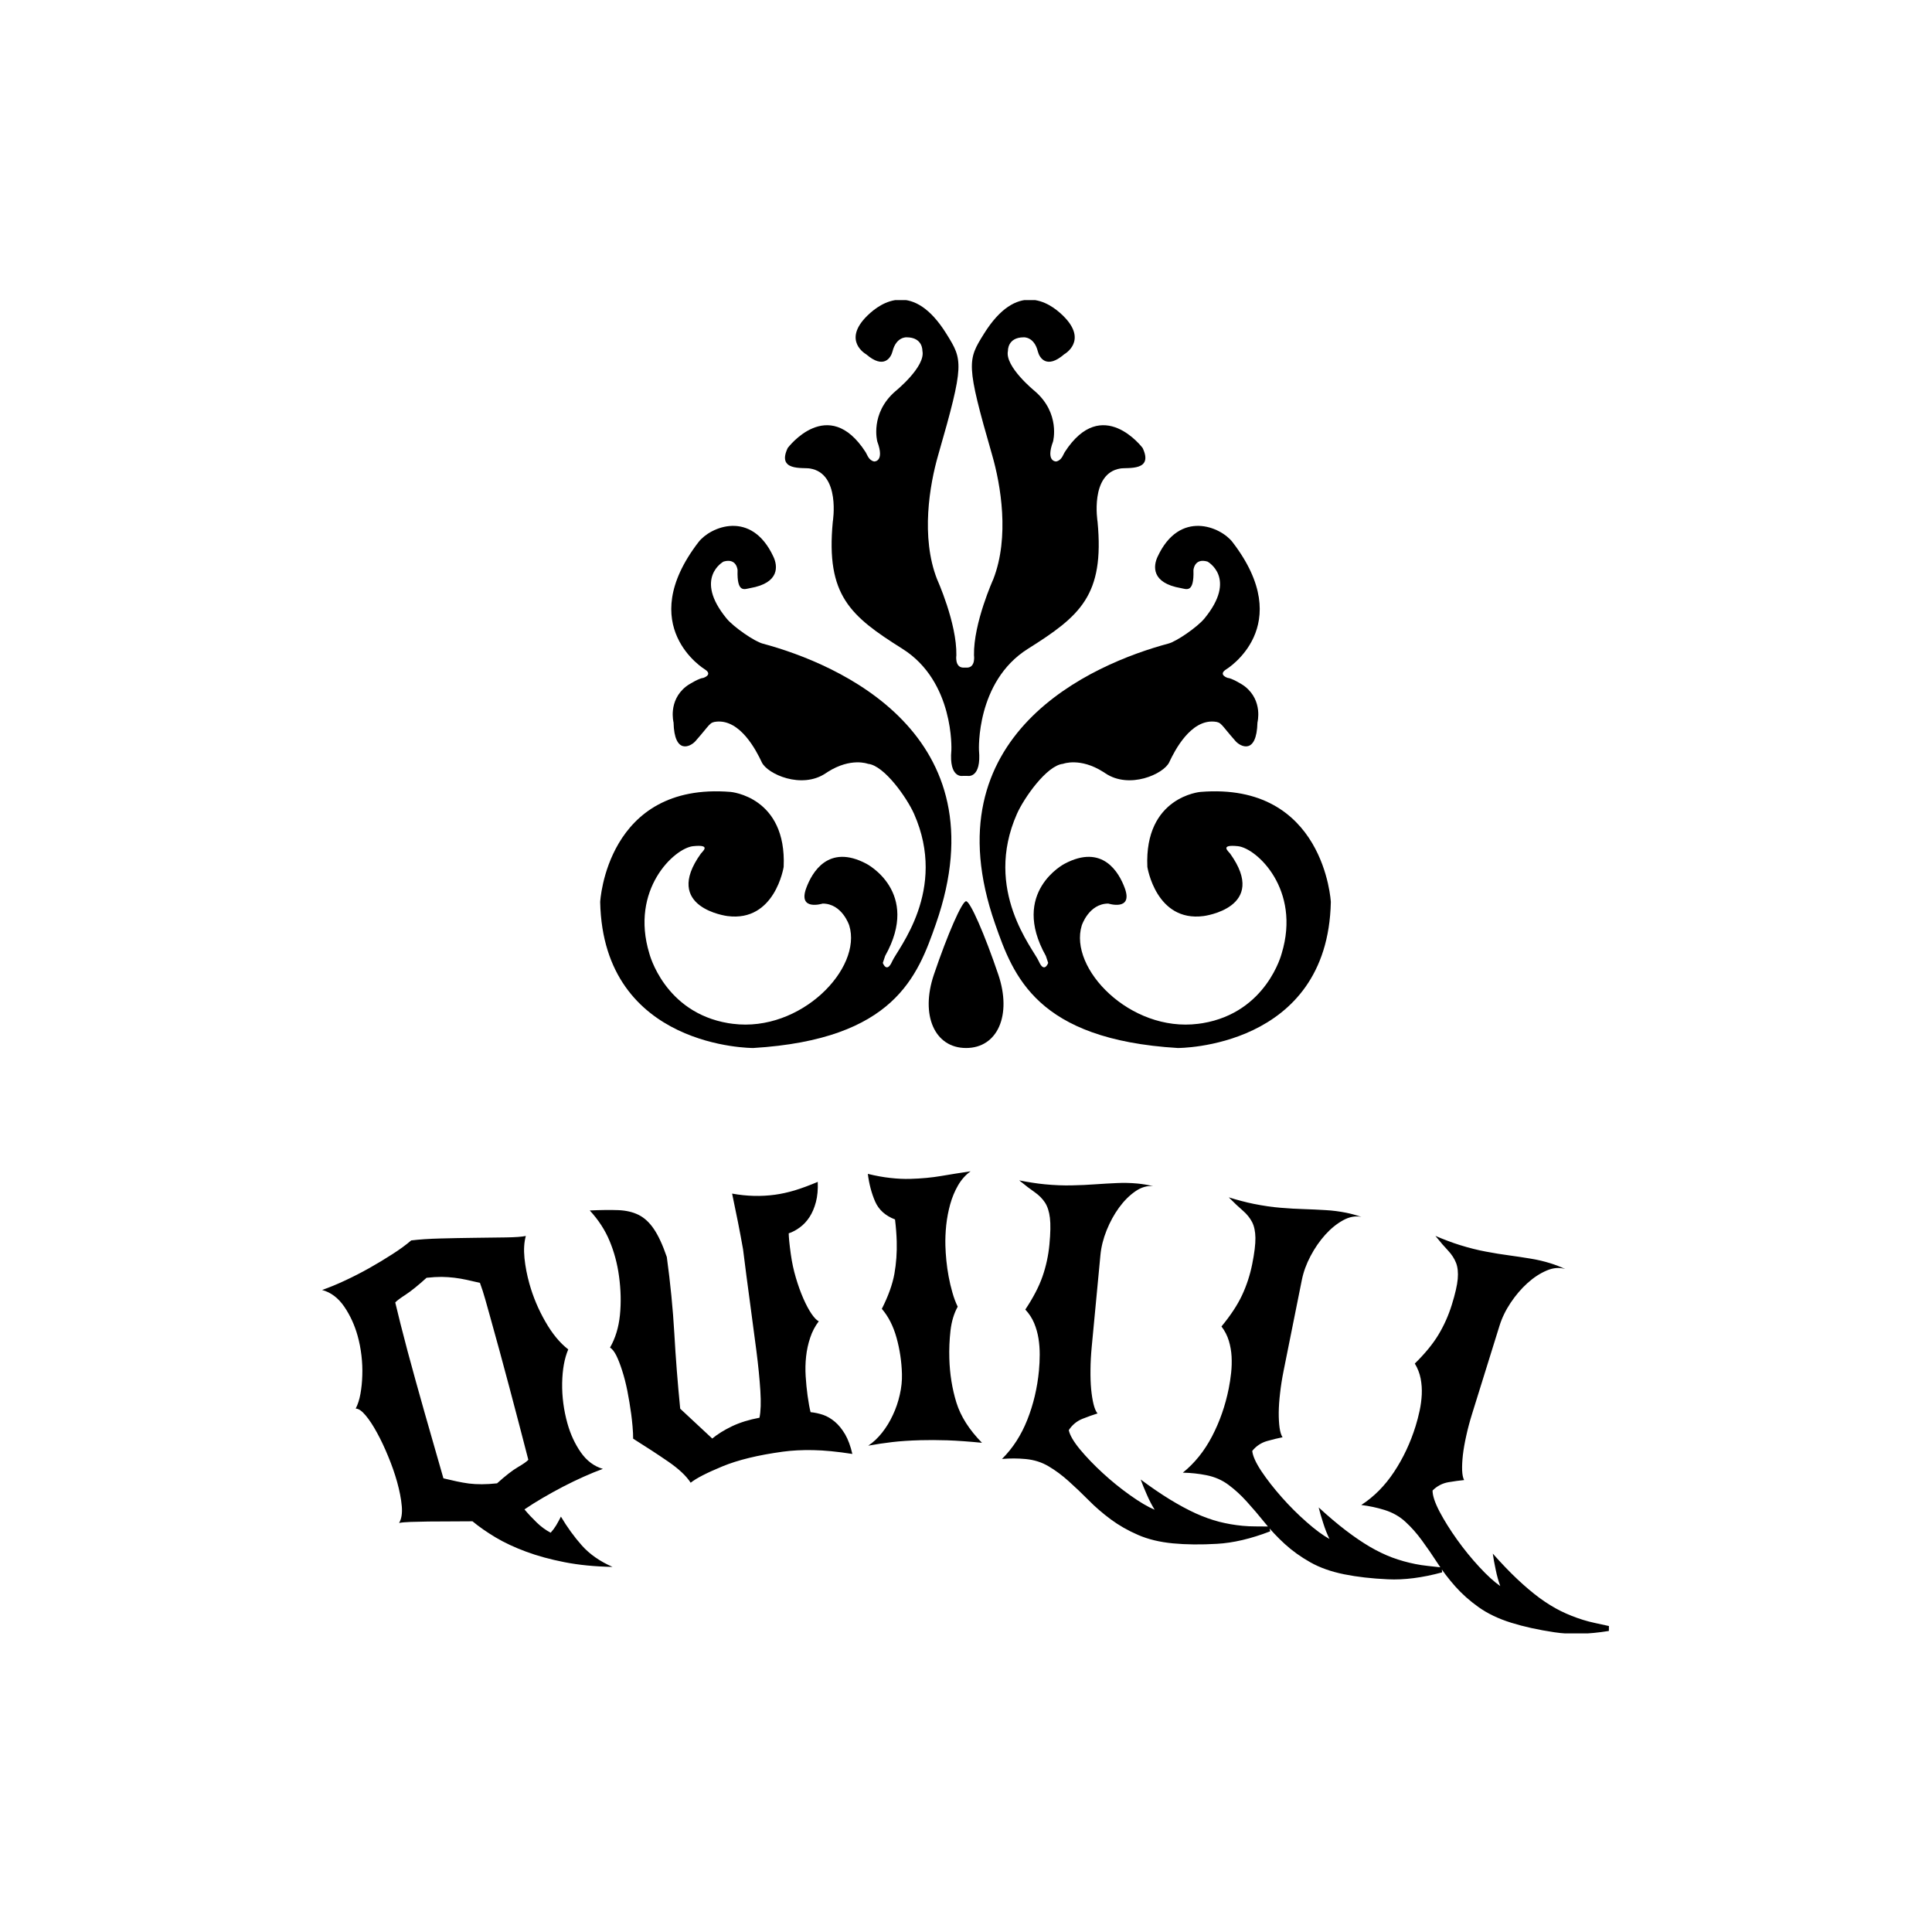 <svg xmlns="http://www.w3.org/2000/svg" version="1.1" xmlns:xlink="http://www.w3.org/1999/xlink" xmlns:svgjs="http://svgjs.dev/svgjs" width="1500" height="1500" viewBox="0 0 1500 1500"><rect width="1500" height="1500" fill="#ffffff"></rect><g transform="matrix(0.667,0,0,0.667,249.369,232.983)"><svg viewBox="0 0 316 327" data-background-color="#510000" preserveAspectRatio="xMidYMid meet" height="1552" width="1500" xmlns="http://www.w3.org/2000/svg" xmlns:xlink="http://www.w3.org/1999/xlink"><g id="tight-bounds" transform="matrix(1,0,0,1,0.2,-0.1)"><svg viewBox="0 0 315.6 327.2" height="327.2" width="315.6"><g><svg viewBox="0 0 395.52 410.057" height="327.2" width="315.6"><g transform="matrix(1,0,0,1,0,267.903)"><svg viewBox="0 0 395.52 142.154" height="142.154" width="395.52"><g id="textblocktransform"><svg viewBox="0 0 395.52 142.154" height="142.154" width="395.52" id="textblock"><g><svg viewBox="0 0 395.52 142.154" height="142.154" width="395.52"><g transform="matrix(1,0,0,1,0,0)"><svg width="395.52" viewBox="-4.337 -41.306 190.879 68.604" height="142.154" data-palette-color="#e2b8a5"><path d="M0.647-6.106v0c0.319-0.616 0.554-1.346 0.704-2.191 0.155-0.854 0.247-1.762 0.275-2.725 0.036-0.959-0.006-1.947-0.125-2.967-0.118-1.012-0.308-1.987-0.57-2.924v0c-0.448-1.598-1.112-3.043-1.993-4.333-0.887-1.288-1.979-2.108-3.275-2.458v0c1.054-0.365 2.187-0.831 3.399-1.399 1.207-0.56 2.412-1.178 3.614-1.853 1.196-0.674 2.333-1.36 3.411-2.057 1.08-0.69 2.012-1.37 2.794-2.04v0c1.198-0.149 2.642-0.245 4.332-0.289 1.691-0.045 3.374-0.077 5.051-0.097 1.683-0.022 3.225-0.042 4.626-0.06 1.4-0.019 2.398-0.09 2.993-0.216v0c-0.258 0.931-0.325 2.026-0.201 3.286 0.129 1.252 0.374 2.519 0.733 3.804v0c0.545 1.945 1.332 3.815 2.362 5.61 1.021 1.791 2.154 3.166 3.399 4.126v0c-0.564 1.321-0.866 2.988-0.904 5-0.03 2.016 0.231 4.013 0.785 5.99v0c0.448 1.598 1.107 3.023 1.977 4.275 0.878 1.256 1.97 2.075 3.274 2.458v0c-0.879 0.322-1.82 0.707-2.823 1.154-0.997 0.445-2.009 0.933-3.037 1.464-1.033 0.539-2.04 1.094-3.023 1.668-0.982 0.573-1.897 1.148-2.746 1.725v0c0.561 0.667 1.164 1.311 1.809 1.933 0.639 0.624 1.332 1.133 2.079 1.526v0c0.317-0.352 0.591-0.72 0.822-1.103 0.225-0.382 0.458-0.81 0.699-1.286v0c0.932 1.573 1.97 3.003 3.113 4.289 1.151 1.291 2.666 2.348 4.544 3.171v0c-2.638-0.05-5.016-0.284-7.133-0.701-2.124-0.416-4.033-0.94-5.727-1.573-1.692-0.627-3.19-1.329-4.495-2.105-1.298-0.779-2.438-1.574-3.421-2.386v0c-1.117 0.015-2.237 0.021-3.36 0.018-1.129-0.002-2.187 0.004-3.173 0.016-0.986 0.013-1.86 0.033-2.621 0.06-0.761 0.026-1.339 0.077-1.733 0.153v0c0.36-0.592 0.494-1.426 0.4-2.501-0.095-1.081-0.328-2.283-0.698-3.605v0c-0.34-1.213-0.777-2.465-1.312-3.755-0.528-1.292-1.082-2.466-1.662-3.522-0.573-1.058-1.14-1.92-1.701-2.587-0.561-0.667-1.048-0.998-1.462-0.993zM13.66 4.237v0c0.72 0.172 1.378 0.323 1.976 0.453 0.604 0.129 1.204 0.234 1.801 0.316 0.602 0.074 1.242 0.109 1.92 0.106 0.671-0.001 1.424-0.046 2.258-0.134v0c1.26-1.136 2.292-1.937 3.096-2.405 0.804-0.468 1.318-0.83 1.544-1.087v0c-0.872-3.384-1.8-6.931-2.785-10.643-0.985-3.712-1.945-7.237-2.881-10.575v0c-0.243-0.867-0.484-1.727-0.723-2.581-0.237-0.847-0.501-1.663-0.789-2.447v0c-0.726-0.17-1.388-0.321-1.986-0.451-0.597-0.13-1.197-0.232-1.799-0.306-0.602-0.074-1.23-0.116-1.884-0.127-0.658-0.002-1.408 0.041-2.248 0.132v0c-1.254 1.134-2.284 1.966-3.091 2.496-0.809 0.524-1.327 0.912-1.554 1.163v0c0.211 0.876 0.47 1.935 0.777 3.178 0.313 1.242 0.66 2.578 1.04 4.008 0.38 1.431 0.789 2.926 1.225 4.486 0.439 1.566 0.867 3.094 1.285 4.583v0c0.439 1.566 0.921 3.249 1.445 5.048 0.525 1.798 0.982 3.394 1.373 4.787zM65.194-28.98v0c0.161 1.176 0.41 2.333 0.748 3.471 0.337 1.138 0.706 2.161 1.105 3.069 0.401 0.914 0.804 1.67 1.209 2.267 0.411 0.596 0.772 0.968 1.081 1.114v0c-0.553 0.728-0.977 1.54-1.272 2.434-0.301 0.896-0.504 1.825-0.608 2.789-0.105 0.956-0.126 1.932-0.064 2.925 0.062 0.994 0.157 1.957 0.284 2.888v0c0.073 0.535 0.148 1.006 0.223 1.413 0.076 0.407 0.15 0.75 0.222 1.03v0c0.628 0.062 1.248 0.196 1.861 0.401 0.608 0.213 1.189 0.554 1.745 1.023 0.555 0.469 1.061 1.09 1.516 1.862 0.45 0.78 0.808 1.75 1.074 2.911v0c-2.228-0.348-4.165-0.537-5.81-0.568-1.639-0.032-3.139 0.046-4.5 0.232v0c-3.679 0.503-6.671 1.232-8.977 2.186-2.312 0.955-3.877 1.762-4.696 2.419v0c-0.649-1.008-1.757-2.051-3.324-3.129-1.567-1.078-3.304-2.213-5.209-3.405v0c0.004-0.512-0.025-1.117-0.087-1.815-0.063-0.705-0.128-1.308-0.197-1.81v0c-0.165-1.209-0.358-2.373-0.579-3.494-0.226-1.113-0.484-2.114-0.774-3.003-0.283-0.89-0.573-1.634-0.87-2.233-0.303-0.591-0.611-0.976-0.925-1.155v0c0.794-1.38 1.284-2.985 1.471-4.814 0.187-1.829 0.142-3.761-0.136-5.795v0c-0.254-1.856-0.72-3.596-1.4-5.218-0.672-1.617-1.651-3.122-2.939-4.514v0c1.632-0.075 3.032-0.092 4.202-0.049 1.17 0.042 2.184 0.277 3.044 0.704 0.859 0.428 1.618 1.131 2.277 2.111 0.666 0.985 1.302 2.365 1.908 4.139v0c0.533 3.897 0.904 7.668 1.113 11.314 0.203 3.646 0.494 7.374 0.873 11.185v0l4.754 4.427c0.786-0.652 1.765-1.261 2.94-1.826 1.182-0.559 2.537-0.979 4.066-1.262v0c0.195-0.935 0.238-2.27 0.129-4.004-0.109-1.735-0.305-3.709-0.588-5.925-0.284-2.222-0.601-4.618-0.953-7.188-0.351-2.569-0.694-5.197-1.027-7.883v0c-0.462-2.595-1.003-5.343-1.622-8.246v0c2.167 0.397 4.288 0.453 6.361 0.169v0c0.925-0.126 1.895-0.34 2.91-0.64 1.014-0.307 2.158-0.729 3.431-1.266v0c0.046 1.124-0.043 2.119-0.269 2.984-0.231 0.873-0.549 1.619-0.955 2.24-0.406 0.621-0.882 1.13-1.426 1.527-0.544 0.404-1.096 0.698-1.656 0.882v0c0.006 0.289 0.031 0.669 0.075 1.141 0.043 0.465 0.124 1.127 0.241 1.985zM91.859-41.306v0c-0.739 0.528-1.359 1.222-1.862 2.084-0.496 0.861-0.883 1.792-1.162 2.794-0.278 1.002-0.476 2.034-0.592 3.098-0.11 1.07-0.151 2.092-0.124 3.064v0c0.019 0.686 0.067 1.415 0.142 2.187 0.075 0.772 0.188 1.562 0.337 2.372 0.15 0.809 0.335 1.598 0.557 2.365 0.215 0.774 0.479 1.48 0.79 2.118v0c-0.552 0.989-0.909 2.173-1.07 3.552-0.155 1.372-0.213 2.744-0.173 4.117v0c0.065 2.306 0.414 4.487 1.045 6.543 0.638 2.056 1.905 4.048 3.8 5.975v0c-1.96-0.191-3.67-0.313-5.132-0.366-1.462-0.045-2.786-0.051-3.972-0.017v0c-1.626 0.046-3.031 0.139-4.214 0.279-1.19 0.14-2.375 0.317-3.556 0.531v0c0.74-0.488 1.425-1.131 2.056-1.929 0.625-0.791 1.157-1.663 1.597-2.616 0.447-0.946 0.789-1.946 1.025-3.001 0.244-1.054 0.351-2.084 0.323-3.09v0c-0.052-1.839-0.319-3.629-0.802-5.369-0.483-1.734-1.21-3.164-2.182-4.29v0c0.96-1.901 1.581-3.633 1.864-5.195 0.276-1.562 0.391-3.169 0.344-4.822v0c-0.029-1.013-0.113-2.094-0.252-3.244v0c-1.423-0.54-2.405-1.423-2.946-2.648-0.535-1.232-0.897-2.602-1.087-4.111v0c1.195 0.293 2.312 0.495 3.349 0.606 1.03 0.118 2.012 0.163 2.945 0.137v0c1.659-0.047 3.189-0.19 4.589-0.43 1.4-0.24 2.854-0.471 4.363-0.694zM136.155 11.381l0.142 0.717c-2.857 1.102-5.487 1.719-7.89 1.853-2.404 0.14-4.575 0.118-6.513-0.066v0c-1.978-0.188-3.713-0.607-5.204-1.257-1.499-0.651-2.848-1.422-4.05-2.313-1.201-0.891-2.297-1.839-3.286-2.843-0.99-0.998-1.97-1.931-2.939-2.801-0.968-0.875-1.96-1.612-2.974-2.21-1.007-0.605-2.142-0.967-3.403-1.087v0c-1.148-0.109-2.323-0.113-3.524-0.013v0c1.597-1.583 2.849-3.52 3.756-5.811 0.907-2.285 1.482-4.718 1.727-7.299v0c0.072-0.757 0.11-1.543 0.113-2.36 0.003-0.81-0.058-1.613-0.183-2.408-0.126-0.789-0.342-1.549-0.647-2.282-0.312-0.739-0.747-1.407-1.307-2.002v0c1.179-1.77 2.031-3.41 2.556-4.921 0.525-1.51 0.866-3.089 1.022-4.734v0c0.161-1.692 0.185-3.006 0.073-3.941-0.112-0.935-0.355-1.691-0.729-2.269-0.38-0.579-0.884-1.088-1.513-1.53-0.635-0.435-1.406-1.024-2.313-1.766v0c0.677 0.138 1.329 0.253 1.956 0.346 0.627 0.1 1.242 0.178 1.846 0.236v0c1.44 0.137 2.778 0.19 4.013 0.159 1.234-0.023 2.398-0.077 3.491-0.16 1.092-0.077 2.149-0.138 3.171-0.182 1.016-0.051 2.045-0.027 3.087 0.072v0c0.717 0.068 1.485 0.194 2.304 0.38v0c-0.903-0.086-1.788 0.175-2.655 0.782-0.875 0.607-1.677 1.411-2.409 2.413-0.724 0.996-1.336 2.113-1.835 3.352-0.499 1.238-0.807 2.468-0.923 3.689v0l-1.293 13.629c-0.112 1.181-0.172 2.307-0.18 3.378-0.014 1.063 0.019 2.024 0.098 2.883 0.085 0.865 0.205 1.613 0.36 2.244 0.161 0.631 0.356 1.082 0.585 1.351v0c-0.635 0.194-1.376 0.459-2.225 0.793-0.849 0.341-1.529 0.903-2.038 1.685v0c0.151 0.738 0.704 1.687 1.658 2.85 0.962 1.156 2.092 2.331 3.392 3.526 1.3 1.195 2.652 2.291 4.058 3.288 1.411 1.004 2.623 1.719 3.633 2.143v0c-0.413-0.655-0.804-1.409-1.171-2.261-0.375-0.846-0.676-1.588-0.904-2.225v0c1.557 1.159 3.004 2.147 4.339 2.963 1.336 0.816 2.6 1.499 3.794 2.047 1.201 0.543 2.366 0.961 3.497 1.256 1.131 0.288 2.291 0.489 3.479 0.602v0c0.611 0.058 1.241 0.088 1.89 0.088 0.649 0.008 1.338 0.013 2.068 0.016zM161.731 17.457l0.068 0.728c-2.955 0.801-5.635 1.143-8.04 1.028-2.406-0.109-4.563-0.355-6.471-0.739v0c-1.948-0.391-3.63-0.987-5.047-1.788-1.423-0.803-2.686-1.709-3.789-2.719-1.103-1.01-2.094-2.066-2.974-3.168-0.882-1.095-1.76-2.125-2.634-3.089-0.873-0.971-1.783-1.806-2.73-2.506-0.94-0.705-2.03-1.183-3.272-1.432v0c-1.131-0.227-2.299-0.353-3.504-0.377v0c1.752-1.409 3.197-3.207 4.336-5.392 1.138-2.179 1.962-4.539 2.472-7.082v0c0.15-0.745 0.269-1.524 0.357-2.336 0.087-0.805 0.109-1.61 0.067-2.414-0.044-0.798-0.18-1.576-0.408-2.336-0.233-0.768-0.598-1.477-1.093-2.127v0c1.356-1.639 2.373-3.182 3.051-4.63 0.678-1.448 1.18-2.983 1.506-4.603v0c0.335-1.667 0.494-2.971 0.479-3.912-0.015-0.941-0.178-1.719-0.49-2.333-0.319-0.615-0.767-1.174-1.346-1.677-0.587-0.499-1.293-1.164-2.119-1.997v0c0.659 0.207 1.295 0.389 1.91 0.547 0.613 0.164 1.217 0.306 1.812 0.425v0c1.418 0.285 2.743 0.476 3.974 0.574 1.23 0.104 2.393 0.171 3.489 0.2 1.094 0.036 2.152 0.085 3.173 0.148 1.016 0.054 2.037 0.185 3.063 0.391v0c0.706 0.142 1.457 0.347 2.253 0.615v0c-0.889-0.178-1.796-0.011-2.722 0.504-0.933 0.513-1.814 1.23-2.646 2.151-0.823 0.916-1.547 1.964-2.171 3.144-0.625 1.18-1.058 2.372-1.299 3.575v0l-2.695 13.422c-0.234 1.163-0.41 2.277-0.528 3.341-0.124 1.056-0.19 2.015-0.2 2.877-0.005 0.869 0.037 1.626 0.126 2.269 0.095 0.645 0.242 1.113 0.442 1.405v0c-0.651 0.128-1.416 0.314-2.295 0.559-0.88 0.252-1.614 0.74-2.202 1.465v0c0.074 0.749 0.526 1.751 1.355 3.006 0.837 1.249 1.84 2.535 3.01 3.858 1.169 1.323 2.401 2.553 3.696 3.689 1.3 1.145 2.431 1.981 3.393 2.507v0c-0.343-0.695-0.654-1.484-0.932-2.369-0.286-0.88-0.509-1.649-0.669-2.307v0c1.429 1.314 2.766 2.446 4.01 3.396 1.244 0.95 2.431 1.76 3.561 2.428 1.138 0.664 2.254 1.201 3.349 1.611 1.095 0.404 2.228 0.723 3.398 0.957v0c0.601 0.121 1.225 0.215 1.871 0.284 0.645 0.075 1.33 0.151 2.055 0.229zM186.542 26.144l-0.008 0.731c-3.022 0.491-5.723 0.555-8.102 0.191-2.381-0.357-4.502-0.825-6.361-1.403v0c-1.897-0.59-3.509-1.357-4.834-2.3-1.333-0.945-2.495-1.977-3.488-3.096-0.992-1.119-1.87-2.271-2.631-3.458-0.764-1.18-1.531-2.295-2.301-3.345-0.768-1.056-1.586-1.981-2.456-2.775-0.862-0.799-1.897-1.386-3.107-1.763v0c-1.101-0.343-2.25-0.588-3.446-0.737v0c1.888-1.221 3.511-2.859 4.87-4.915 1.357-2.049 2.421-4.312 3.191-6.788v0c0.226-0.726 0.425-1.488 0.596-2.286 0.17-0.792 0.275-1.59 0.316-2.395 0.039-0.798-0.016-1.586-0.164-2.366-0.153-0.788-0.442-1.53-0.867-2.228v0c1.518-1.49 2.689-2.92 3.513-4.29 0.824-1.37 1.482-2.845 1.973-4.423v0c0.505-1.623 0.799-2.904 0.881-3.842 0.082-0.938 0-1.728-0.246-2.37-0.253-0.644-0.642-1.247-1.166-1.808-0.532-0.557-1.166-1.291-1.901-2.204v0c0.634 0.274 1.248 0.521 1.843 0.741 0.593 0.226 1.179 0.43 1.759 0.61v0c1.381 0.43 2.679 0.757 3.894 0.981 1.213 0.231 2.363 0.418 3.449 0.56 1.085 0.149 2.132 0.307 3.141 0.475 1.005 0.159 2.007 0.394 3.006 0.705v0c0.687 0.214 1.413 0.496 2.177 0.845v0c-0.866-0.269-1.786-0.196-2.76 0.22-0.981 0.414-1.932 1.036-2.853 1.866-0.913 0.826-1.742 1.794-2.485 2.903-0.743 1.109-1.297 2.25-1.661 3.421v0l-4.068 13.072c-0.353 1.133-0.643 2.223-0.87 3.269-0.232 1.038-0.398 1.985-0.497 2.841-0.094 0.864-0.131 1.621-0.109 2.27 0.028 0.651 0.126 1.132 0.294 1.442v0c-0.661 0.06-1.441 0.166-2.34 0.319-0.901 0.159-1.682 0.569-2.341 1.23v0c-0.004 0.753 0.342 1.796 1.037 3.13 0.704 1.329 1.568 2.712 2.594 4.148 1.026 1.436 2.124 2.787 3.295 4.052 1.175 1.273 2.213 2.221 3.116 2.844v0c-0.27-0.726-0.497-1.544-0.682-2.453-0.193-0.905-0.336-1.693-0.427-2.364v0c1.286 1.454 2.498 2.718 3.638 3.792 1.139 1.074 2.236 2.002 3.291 2.784 1.064 0.778 2.118 1.427 3.164 1.948 1.048 0.515 2.141 0.949 3.281 1.304v0c0.586 0.182 1.196 0.341 1.831 0.475 0.633 0.141 1.307 0.288 2.021 0.44z" opacity="1" transform="matrix(1,0,0,1,0,0)" fill="#000000" class="wordmark-text-0" data-fill-palette-color="primary" id="text-0"></path></svg></g></svg></g></svg></g></svg></g><g transform="matrix(1,0,0,1,85.473,0)"><svg viewBox="0 0 224.574 230.006" height="230.006" width="224.574"><g><svg xmlns="http://www.w3.org/2000/svg" xmlns:xlink="http://www.w3.org/1999/xlink" version="1.1" x="0" y="0" viewBox="5 3.911 90 92.177" enable-background="new 0 0 100 100" xml:space="preserve" height="230.006" width="224.574" class="icon-icon-0" data-fill-palette-color="accent" id="icon-0"><g fill="#e2b8a5" data-fill-palette-color="accent"><path d="M74.994 46.271C65.665 48.771 45.471 57.426 53.644 80.796 55.888 87.216 58.74 95.03 76.148 96.088 76.148 96.088 94.617 96.187 95 78.105 95 78.105 94.229 63.296 78.938 64.544 78.938 64.544 72.013 65.121 72.399 73.777 72.399 73.777 73.456 80.606 79.323 79.836 79.323 79.836 87.395 78.826 82.594 72.141 82.399 71.87 81.246 70.987 83.553 71.228 85.862 71.469 91.346 76.568 88.942 84.453 88.942 84.453 87.102 91.714 79.204 93.03 79.024 93.059 78.839 93.086 78.649 93.108 70.282 94.166 62.686 86.281 64.32 80.991 64.32 80.991 65.188 78.298 67.591 78.298 67.591 78.298 70.682 79.262 69.611 76.375 68.918 74.502 66.916 70.893 62.205 73.393 62.205 73.393 55.473 76.858 59.896 84.743L60.185 85.608S59.703 86.952 59.031 85.414C58.359 83.877 52.164 76.671 56.34 67.237 57.188 65.326 59.994 61.278 62.014 61.084 62.014 61.084 64.106 60.266 66.963 62.078 67.045 62.13 67.125 62.184 67.207 62.238 70.189 64.258 74.422 62.333 75.094 60.89S77.742 55.606 80.67 55.888C81.551 55.974 81.416 56.195 83.268 58.293 83.854 58.958 85.864 60.026 85.961 55.986 85.961 55.986 86.664 53.327 84.422 51.56 83.957 51.194 82.692 50.504 82.307 50.504 82.307 50.504 81.053 50.118 82.114 49.445 82.114 49.445 90.866 44.155 82.884 33.768 81.45 31.903 76.368 29.707 73.65 35.595 73.146 36.686 72.837 38.805 76.538 39.442 77.201 39.555 78.17 40.116 78.076 37.23 78.076 37.23 78.17 35.691 79.806 36.172 79.806 36.172 83.529 38.196 79.423 43.192 78.562 44.234 76.014 45.999 74.994 46.271" fill="#000000" data-fill-palette-color="accent"></path><path d="M49.666 49.229C48.656 49.157 48.873 47.713 48.873 47.713 48.945 43.746 46.492 38.337 46.492 38.337 44.472 33.144 45.577 26.718 46.637 23.045 49.897 11.754 49.666 11.36 47.647 8.114 43.617 1.637 39.695 4.131 37.91 5.878 34.745 8.975 37.765 10.639 37.765 10.639 39.929 12.514 40.813 11.071 41.011 10.278 41.466 8.457 42.742 8.547 42.742 8.547 44.762 8.547 44.689 10.206 44.689 10.206 45.122 12.153 41.371 15.183 41.371 15.183 38.197 17.924 39.135 21.387 39.135 21.387 40.073 23.911 38.743 23.839 38.743 23.839 38.062 23.695 37.904 23.013 37.692 22.685 33.076 15.544 28.1 22.18 28.1 22.18 26.729 25.065 29.921 24.557 30.84 24.705 34.636 25.313 33.653 31.268 33.653 31.268 32.788 40.357 35.817 42.881 42.236 46.92S48.259 59.398 48.259 59.398C47.937 62.932 49.665 62.572 49.665 62.572H50.254S51.982 62.932 51.659 59.398C51.659 59.398 51.263 50.959 57.682 46.92 64.102 42.881 67.131 40.357 66.266 31.268 66.266 31.268 65.283 25.313 69.078 24.705 69.998 24.557 73.189 25.065 71.818 22.18 71.818 22.18 66.841 15.544 62.225 22.685 62.013 23.013 61.855 23.695 61.175 23.839 61.175 23.839 59.845 23.911 60.782 21.387 60.782 21.387 61.72 17.925 58.546 15.183 58.546 15.183 54.796 12.154 55.228 10.206 55.228 10.206 55.157 8.547 57.176 8.547 57.176 8.547 58.452 8.457 58.907 10.278 59.105 11.07 59.989 12.514 62.153 10.639 62.153 10.639 65.173 8.975 62.008 5.878 60.223 4.131 56.301 1.637 52.27 8.114 50.251 11.36 50.021 11.754 53.28 23.045 54.341 26.718 55.444 33.144 53.425 38.337 53.425 38.337 50.973 43.746 51.045 47.713 51.045 47.713 51.262 49.156 50.252 49.229z" fill="#000000" data-fill-palette-color="accent"></path><path d="M54.041 87.047C55.732 92.039 53.954 96.088 50.072 96.088S44.415 92.039 46.106 87.047C47.796 82.057 49.573 78.008 50.073 78.008S52.35 82.057 54.041 87.047" fill="#000000" data-fill-palette-color="accent"></path><path d="M25.005 46.271C34.334 48.771 54.527 57.426 46.355 80.796 44.111 87.216 41.259 95.03 23.851 96.088 23.851 96.088 5.383 96.187 5 78.105 5 78.105 5.771 63.296 21.062 64.544 21.062 64.544 27.986 65.121 27.601 73.777 27.601 73.777 26.543 80.606 20.676 79.836 20.676 79.836 12.604 78.826 17.405 72.141 17.598 71.87 18.753 70.987 16.445 71.228 14.136 71.469 8.652 76.568 11.057 84.453 11.057 84.453 12.897 91.714 20.794 93.03 20.975 93.059 21.159 93.086 21.349 93.108 29.716 94.166 37.312 86.281 35.678 80.991 35.678 80.991 34.81 78.298 32.407 78.298 32.407 78.298 29.316 79.262 30.387 76.375 31.081 74.502 33.082 70.893 37.793 73.393 37.793 73.393 44.526 76.858 40.102 84.743L39.814 85.608S40.295 86.952 40.967 85.414C41.639 83.877 47.835 76.671 43.658 67.237 42.81 65.326 40.005 61.278 37.985 61.084 37.985 61.084 35.893 60.266 33.035 62.078 32.954 62.13 32.873 62.184 32.792 62.238 29.81 64.258 25.576 62.333 24.904 60.89S22.256 55.606 19.328 55.888C18.447 55.974 18.582 56.195 16.731 58.293 16.145 58.958 14.134 60.026 14.038 55.986 14.038 55.986 13.335 53.327 15.577 51.56 16.042 51.194 17.306 50.504 17.691 50.504 17.691 50.504 18.945 50.118 17.885 49.445 17.885 49.445 9.132 44.155 17.114 33.768 18.548 31.903 23.631 29.707 26.349 35.595 26.854 36.686 27.162 38.805 23.461 39.442 22.799 39.555 21.829 40.116 21.924 37.23 21.924 37.23 21.829 35.691 20.193 36.172 20.193 36.172 16.469 38.196 20.577 43.192 21.437 44.234 23.985 45.999 25.005 46.271" fill="#000000" data-fill-palette-color="accent"></path></g></svg></g></svg></g><g></g></svg></g><defs></defs></svg><rect width="315.6" height="327.2" fill="none" stroke="none" visibility="hidden"></rect></g></svg></g></svg>
